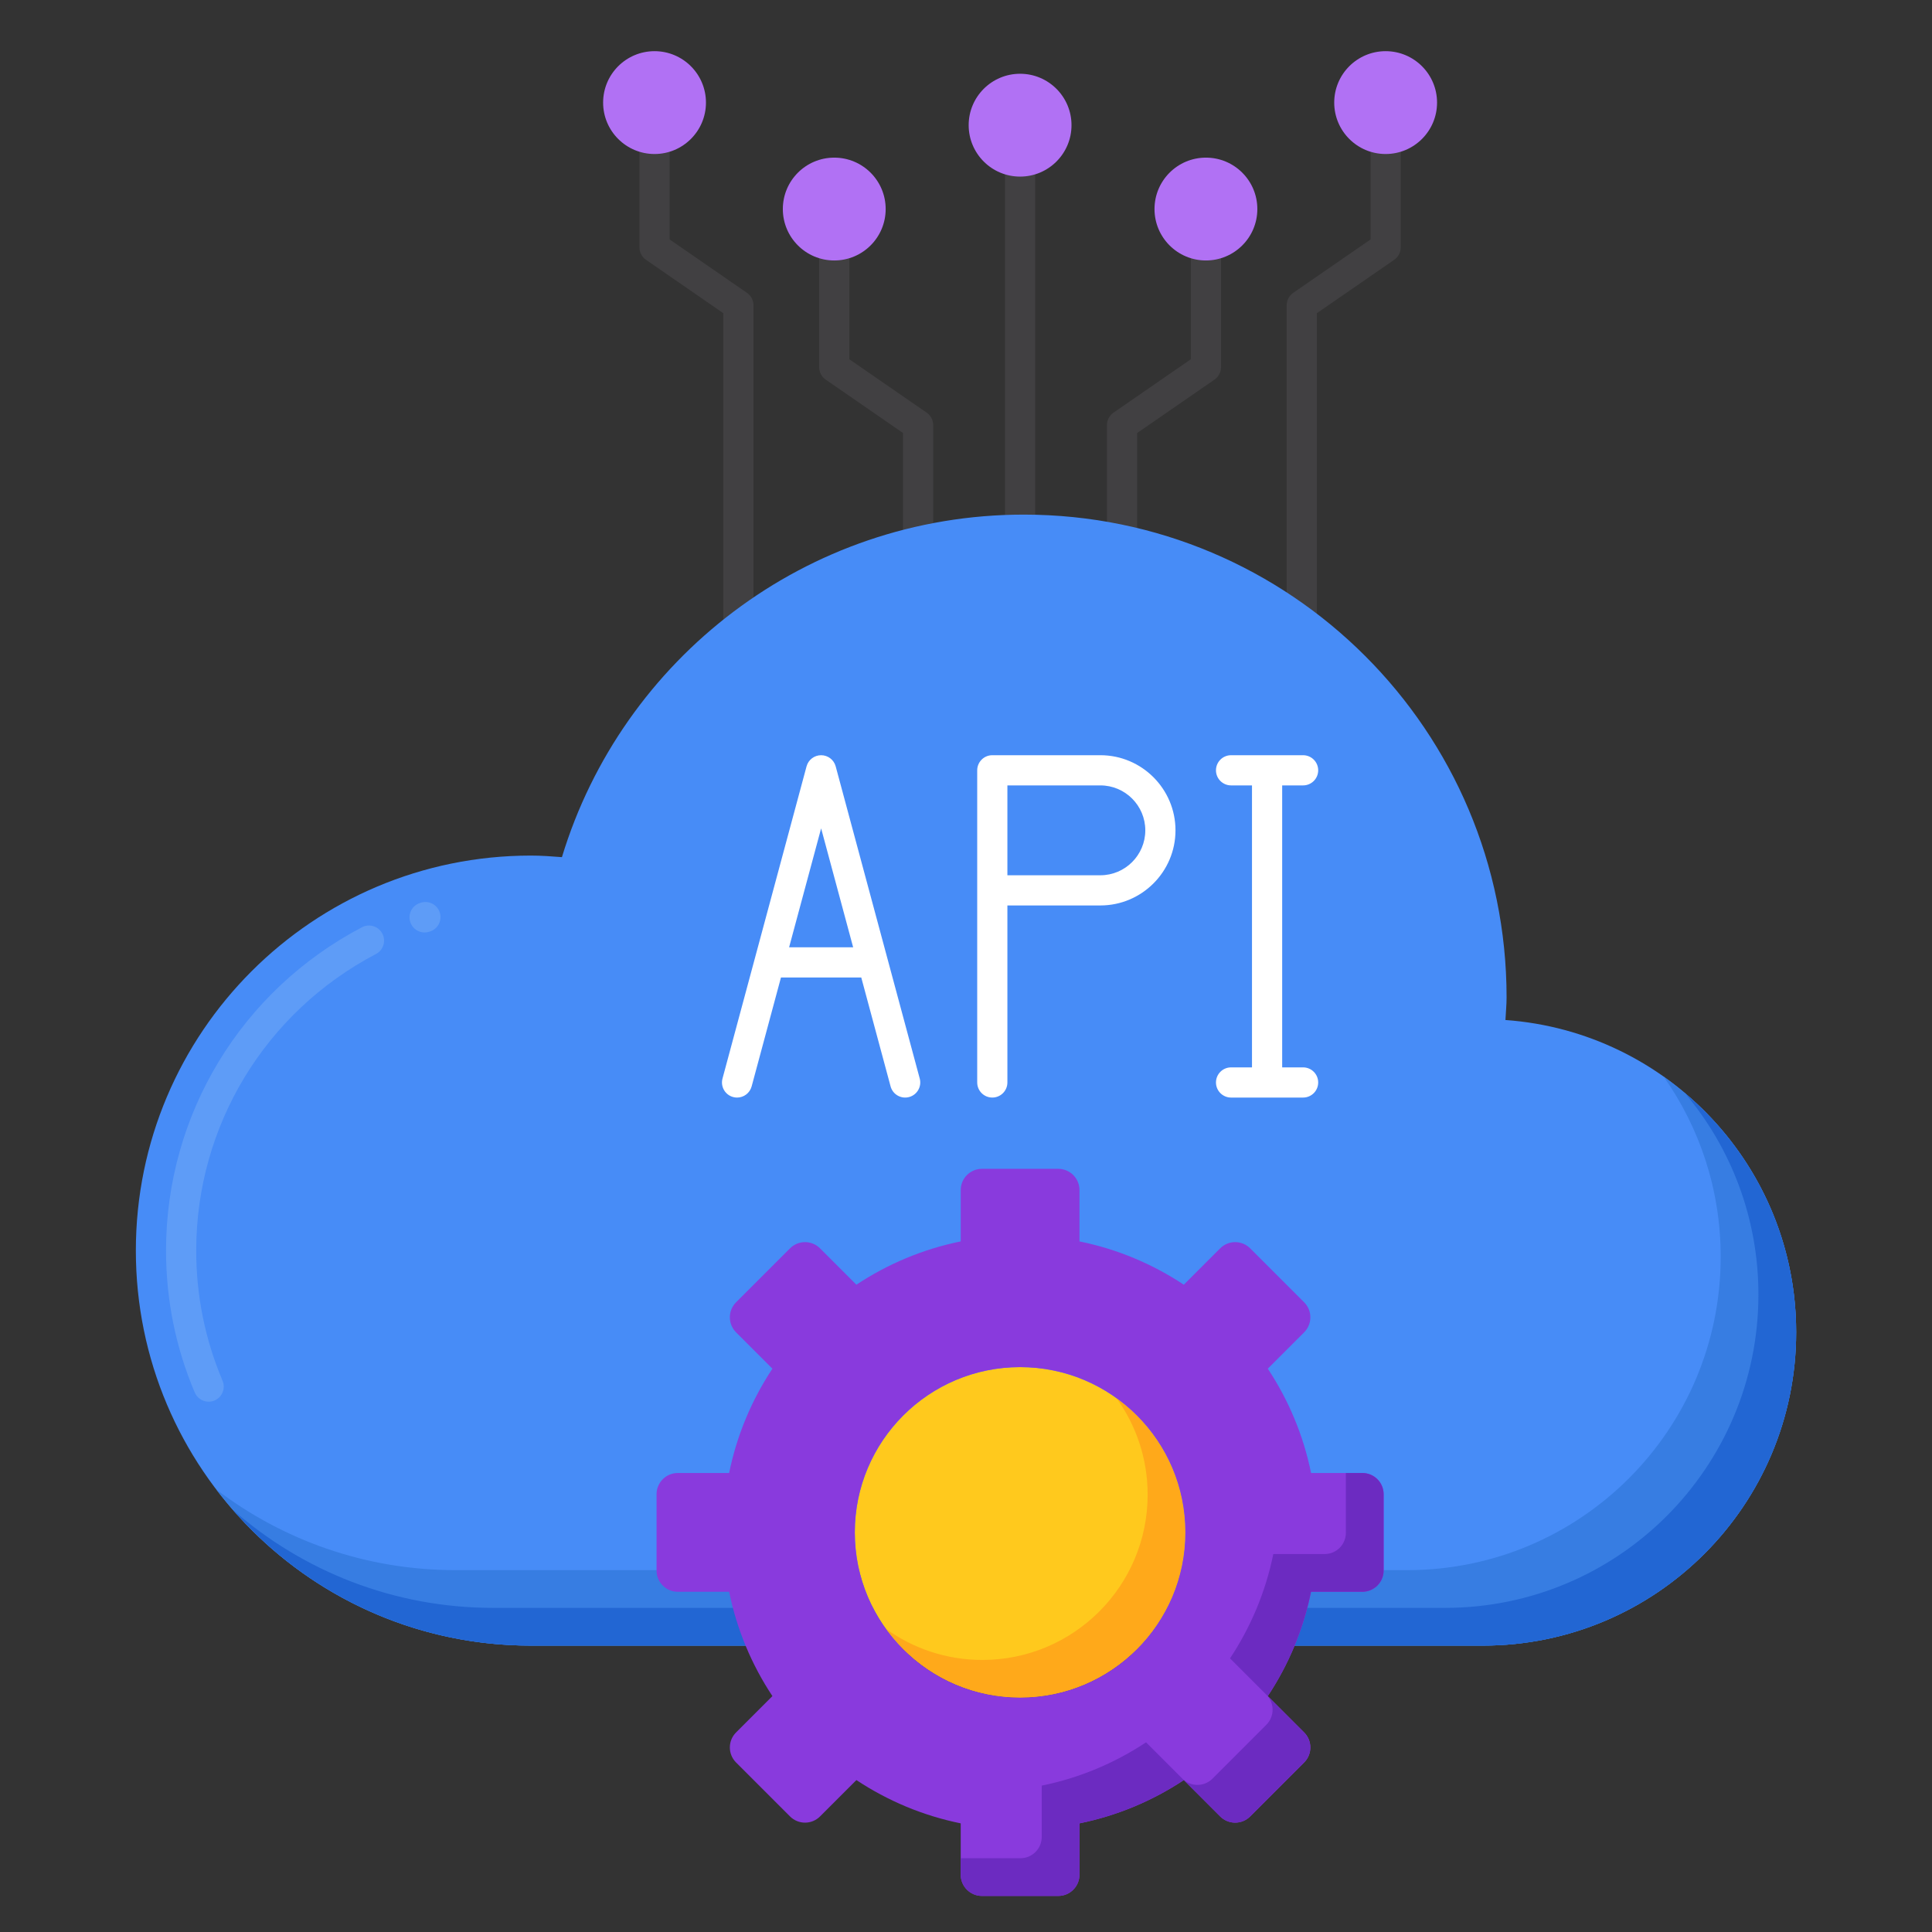 <svg id="Layer_1" height="512" viewBox="0 0 256 256" width="512" xmlns="http://www.w3.org/2000/svg"><rect x="0" y="0" width="256" height="256" fill="#333333" stroke="none"/><g><g><g><g><path d="m135.167 101.927c-1.104 0-2-.896-2-2v-78.527c0-1.104.896-2 2-2s2 .896 2 2v78.526c0 1.105-.896 2.001-2 2.001z" fill="#414042"/></g><g><circle cx="135.167" cy="16.587" fill="#b171f4" r="6.813"/></g></g><g><g><path d="m121.655 101.927c-1.104 0-2-.896-2-2v-42.551l-10.249-7.077c-.541-.373-.864-.988-.864-1.646v-16.14c0-1.104.896-2 2-2s2 .896 2 2v15.091l10.249 7.077c.541.373.864.988.864 1.646v43.601c0 1.103-.895 1.999-2 1.999z" fill="#414042"/></g><g><circle cx="110.543" cy="27.7" fill="#b171f4" r="6.813"/></g></g><g><g><path d="m97.842 101.927c-1.104 0-2-.896-2-2v-58.427l-10.249-7.077c-.541-.373-.864-.988-.864-1.646v-14.37c0-1.104.896-2 2-2s2 .896 2 2v13.32l10.249 7.077c.541.373.864.988.864 1.646v59.477c0 1.104-.895 2-2 2z" fill="#414042"/></g><g><circle cx="86.73" cy="13.594" fill="#b171f4" r="6.813"/></g></g><g><g><path d="m148.678 101.927c-1.104 0-2-.896-2-2v-43.601c0-.657.323-1.272.864-1.646l10.249-7.077v-15.09c0-1.104.896-2 2-2s2 .896 2 2v16.141c0 .657-.323 1.272-.864 1.646l-10.249 7.077v42.551c0 1.103-.896 1.999-2 1.999z" fill="#414042"/></g><g><circle cx="159.791" cy="27.7" fill="#b171f4" r="6.813"/></g></g><g><g><path d="m172.491 101.927c-1.104 0-2-.896-2-2v-59.477c0-.657.323-1.272.864-1.646l10.249-7.077v-13.32c0-1.104.896-2 2-2s2 .896 2 2v14.37c0 .657-.323 1.272-.864 1.646l-10.249 7.077v58.427c0 1.104-.896 2-2 2z" fill="#414042"/></g><g><circle cx="183.604" cy="13.594" fill="#b171f4" r="6.813"/></g></g></g><g><g><path d="m199.479 135.157c.047-1.001.151-1.988.151-3.001 0-35.328-28.639-63.967-63.967-63.967-28.863 0-53.242 19.125-61.205 45.387-1.362-.106-2.727-.208-4.117-.208-28.907 0-52.341 23.434-52.341 52.342 0 28.907 23.434 52.342 52.342 52.342h126.135c22.932 0 41.523-18.591 41.523-41.523 0-21.92-16.996-39.828-38.521-41.372z" fill="#478cf7"/></g></g><g><g><path d="m27.648 185.731c-.779 0-1.52-.458-1.842-1.221-2.526-5.959-3.806-12.285-3.806-18.8 0-18.028 9.948-34.445 25.962-42.844.977-.513 2.186-.136 2.7.843.513.979.136 2.187-.842 2.7-14.693 7.705-23.82 22.765-23.82 39.301 0 5.976 1.174 11.776 3.489 17.24.431 1.017-.044 2.19-1.061 2.622-.255.108-.519.159-.78.159zm28.613-62.174c-.84 0-1.623-.534-1.899-1.376-.345-1.05.226-2.18 1.275-2.525l.099-.032c1.044-.351 2.181.217 2.53 1.265s-.217 2.181-1.265 2.53l-.114.038c-.208.066-.419.1-.626.1z" fill="#5e9cf7"/></g></g><g><g><path d="m220.449 142.669c4.757 6.745 7.551 14.972 7.551 23.859 0 22.932-18.591 41.523-41.523 41.523-12.045 0-114.773 0-126.135 0-11.904 0-22.874-3.98-31.668-10.674 9.561 12.561 24.664 20.674 41.668 20.674h126.135c22.932 0 41.523-18.591 41.523-41.523 0-13.996-6.937-26.349-17.551-33.859z" fill="#377de2"/></g></g><g><g><path d="m223.269 144.852c6.07 7.208 9.731 16.509 9.731 26.677 0 22.932-18.591 41.523-41.523 41.523-12.045 0-114.773 0-126.135 0-13.181 0-25.215-4.883-34.417-12.925 9.595 10.979 23.69 17.925 39.417 17.925h126.135c22.932 0 41.523-18.591 41.523-41.523 0-12.716-5.726-24.073-14.731-31.677z" fill="#2266d3"/></g></g><g><g><circle cx="135.167" cy="203.05" fill="#ffc91d" r="21.902"/></g><g><path d="m147.948 185.269c2.591 3.598 4.121 8.009 4.121 12.781 0 12.096-9.806 21.902-21.902 21.902-4.772 0-9.183-1.531-12.781-4.121 3.976 5.522 10.456 9.121 17.781 9.121 12.096 0 21.902-9.806 21.902-21.902 0-7.325-3.599-13.805-9.121-17.781z" fill="#ffa91a"/></g><g><path d="m89.812 210.918h6.802c1.02 5.022 3 9.694 5.735 13.823l-4.816 4.816c-1.099 1.099-1.099 2.881 0 3.981l7.147 7.147c1.099 1.099 2.881 1.099 3.981 0l4.816-4.816c4.129 2.734 8.8 4.715 13.823 5.735v6.802c0 1.555 1.26 2.815 2.815 2.815h10.107c1.555 0 2.815-1.26 2.815-2.815v-6.802c5.022-1.02 9.694-3 13.823-5.735l4.816 4.816c1.099 1.099 2.881 1.099 3.981 0l7.147-7.147c1.099-1.099 1.099-2.881 0-3.981l-4.816-4.816c2.735-4.129 4.715-8.8 5.735-13.823h6.802c1.554 0 2.815-1.26 2.815-2.815v-10.107c0-1.554-1.26-2.815-2.815-2.815h-6.802c-1.02-5.022-3-9.693-5.735-13.823l4.816-4.816c1.099-1.099 1.099-2.881 0-3.981l-7.147-7.147c-1.099-1.099-2.881-1.099-3.981 0l-4.816 4.816c-4.129-2.735-8.8-4.715-13.823-5.735v-6.802c0-1.555-1.26-2.815-2.815-2.815h-10.107c-1.555 0-2.815 1.26-2.815 2.815v6.802c-5.022 1.02-9.694 3-13.823 5.735l-4.816-4.816c-1.099-1.099-2.881-1.099-3.981 0l-7.147 7.147c-1.099 1.099-1.099 2.881 0 3.981l4.816 4.816c-2.735 4.129-4.715 8.8-5.735 13.823h-6.802c-1.554 0-2.815 1.26-2.815 2.815v10.107c0 1.555 1.26 2.815 2.815 2.815zm23.453-7.868c0-12.096 9.806-21.902 21.902-21.902s21.902 9.806 21.902 21.902-9.806 21.902-21.902 21.902c-12.097 0-21.902-9.806-21.902-21.902z" fill="#893add"/></g><g><g><path d="m180.522 195.181h-2.185v7.922c0 1.555-1.26 2.815-2.815 2.815h-6.802c-1.02 5.022-3 9.694-5.735 13.823l4.816 4.816c1.099 1.099 1.099 2.881 0 3.981l-7.147 7.147c-1.099 1.099-2.881 1.099-3.981 0l-4.816-4.816c-4.129 2.734-8.8 4.715-13.823 5.735v6.802c0 1.555-1.26 2.815-2.815 2.815h-7.922v2.185c0 1.555 1.26 2.815 2.815 2.815h10.107c1.555 0 2.815-1.26 2.815-2.815v-6.802c5.022-1.02 9.694-3 13.823-5.735l4.816 4.816c1.099 1.099 2.881 1.099 3.981 0l7.147-7.147c1.099-1.099 1.099-2.882 0-3.981l-4.816-4.816c2.735-4.129 4.715-8.8 5.735-13.823h6.802c1.554 0 2.815-1.26 2.815-2.815v-10.107c-.001-1.555-1.261-2.815-2.815-2.815z" fill="#6c2bc1"/></g></g></g><g fill="#fff"><path d="m110.734 101.55c-.235-.874-1.027-1.48-1.931-1.48s-1.696.606-1.931 1.48l-11.137 41.363c-.287 1.066.345 2.164 1.411 2.451.174.047.349.069.521.069.882 0 1.689-.589 1.93-1.481l3.885-14.429h10.641l3.885 14.429c.288 1.067 1.385 1.699 2.451 1.412s1.698-1.385 1.411-2.451zm-6.174 23.973 4.244-15.761 4.243 15.761z"/><path d="m172.667 141.433h-2.772v-37.363h2.772c1.104 0 2-.896 2-2s-.896-2-2-2h-9.545c-1.104 0-2 .896-2 2s.896 2 2 2h2.773v37.363h-2.773c-1.104 0-2 .896-2 2s.896 2 2 2h9.545c1.104 0 2-.896 2-2s-.896-2-2-2z"/><path d="m145.803 100.069h-14.318c-1.104 0-2 .896-2 2v41.363c0 1.104.896 2 2 2s2-.896 2-2v-23.455h12.318c5.489 0 9.955-4.466 9.955-9.954s-4.466-9.954-9.955-9.954zm0 15.909h-12.318v-11.908h12.318c3.283 0 5.955 2.671 5.955 5.954s-2.672 5.954-5.955 5.954z"/></g></g></svg>